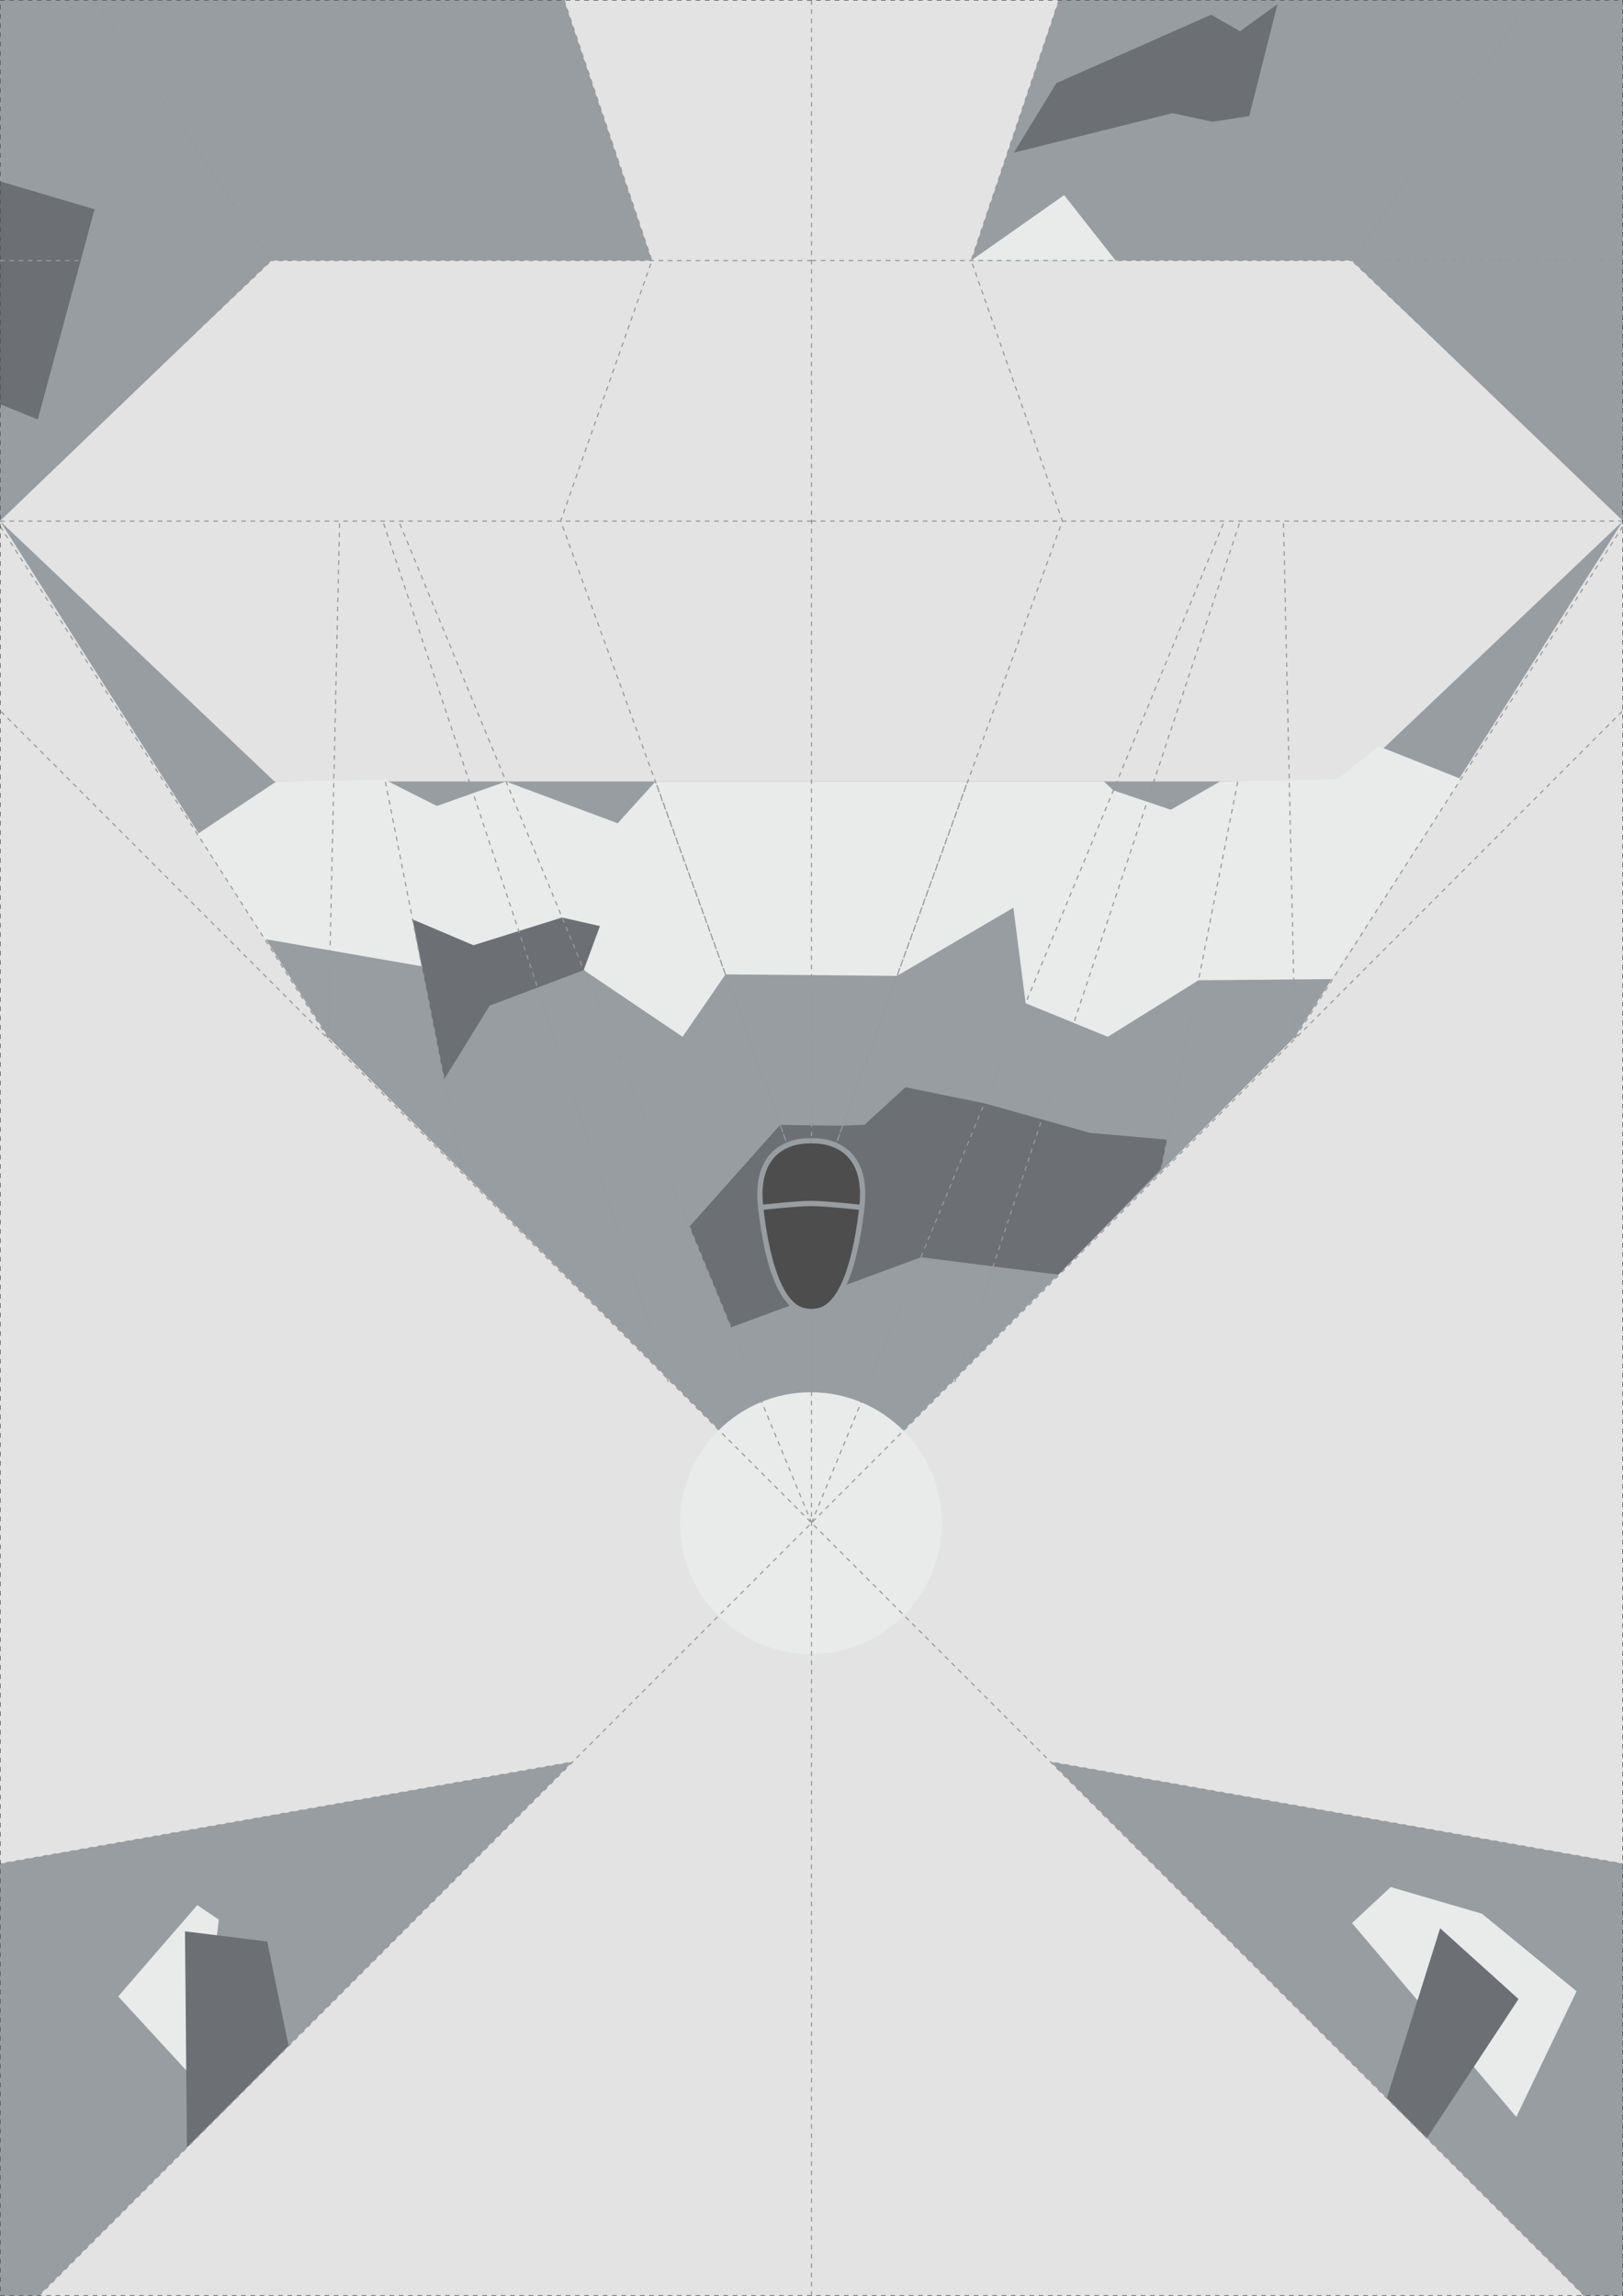 <svg id="svg5" width="210mm" height="297mm" version="1.1" viewBox="0 0 210 297" xmlns="http://www.w3.org/2000/svg" xmlns:xlink="http://www.w3.org/1999/xlink">
 <g id="layer9">
  <rect id="bounds" width="210" height="297" fill="#e3e3e3" stop-color="#000000"/>
  <g id="pattern_2">
   <path id="pattern2_base" d="m0 67.4 35.104-33.7h49.235l-11.365-33.7h-72.973zm105 129.6-62.56-62.876-42.44-66.728 35.509 33.7h69.491zm-105 99.996h5l69.041-69.058-74.041 13.17zm210-229.6-35.104-33.7h-49.235l11.365-33.7h72.973zm-105 129.6 62.56-62.876 42.44-66.728-35.509 33.7h-69.491zm105 99.996h-5l-69.041-69.058 74.041 13.17z" fill="#989da1"/>
   <path id="pattern2_camo1" d="m125.66 33.7h18.683l-6.653-8.458zm-100.1 74.187 10.201-6.787 14.042-0.224 6.728 3.389 8.938-3.164 14.451 5.404 4.893-5.404h58.024l1.221 1.142 7.436 2.51 6.359-3.644 15.21-0.28 5.294-4.307 10.694 4.252-16.738 25.889-17.241 0.153-11.731 7.312-10.634-4.346-1.583-12.354-15.063 8.815-22.191-0.189-5.552 8.073-12.792-8.631-12.139 3.566-8.817-4.053-20.335-3.532zm-10.263 150.38 10.421 11.333 2.599-21.265-2.791-1.877zm159.64-9.485 21.256 25.084 7.797-16.262-12.239-10.034-11.81-3.449z" fill="#e9ebea"/>
   <path id="pattern2_camo2" d="m89.206 158.69 5.37 13.029 24.588-9.075 17.773 2.256 13.326-13.729 0.739-3.74-9.993-0.881-13.637-3.82-10.212-2.074-5.307 4.854-2.818 0.116-8.104-0.095zm-35.837-39.758 4.09 20.71 5.893-9.541 12.173-4.601 2.103-5.7-4.909-1.105-11.455 3.585zm-48.481-64.672 7.342-27.188-12.442-3.675 0.002 28.802zm126.3-34.517 20.505-5.1 5.223 1.11 4.724-0.749 3.651-14.458-4.851 3.496-3.728-2.136-20.021 8.847zm-107 258.07 13.147-13.146-2.764-13.499-10.635-1.32zm155.25-6.371 5.177 5.177 11.869-18.013-10.145-9.153z" fill="#6c6f74"/>
   <circle id="pattern2_radar" cx="104.92" cy="197.04" r="16.931" fill="#e9ebea" stop-color="#000000"/>
  </g>
  <g id="guideline" fill="none" stroke-dasharray="0.6, 0.6" stroke-width=".15">
   <path id="guide" d="m210.42 67.4-35.519-33.7 22.861-33.7m-30.194 134.28 42.852-66.876m-105.42 129.6 53.421-129.6m9.143 66.876-1.497-66.876m-42.528 111.37 36.932-111.37m-10.207 83.768 9.932-50.292m-23.169-100.88-11.365 33.7 11.801 33.7-32.462 89.325 20.186-55.625m85.191 140.08-74.418-13.237m69.041 69.058-100-99.996 104.91-105m-104.91-58.3h105.26m-105.26 33.7h105.19m-210.6-1e-6 35.519-33.7-22.861-33.7m30.194 134.28-42.852-66.876m105.42 129.6-53.421-129.6m-9.143 66.876 1.497-66.876m42.528 111.37-36.932-111.37m10.207 83.768-9.932-50.292m23.169-100.88 11.365 33.7-11.801 33.7 32.462 89.325-20.186-55.625m-85.191 140.08 74.418-13.237m-69.041 69.058 100-99.996-104.91-105m104.91-58.3h-105.26m105.26 33.7h-105.19" stroke="#999999"/>
   <path id="centerLine" d="m105 0v297" stroke="#999999"/>
   <rect id="border" width="210" height="297" stop-color="#000000" stroke="#4d4d4d"/>
  </g>
  <g id="parts">
   <path id="cockpit" transform="matrix(.852 0 0 .852 15.514 25.148)" d="m112.72 153.83s-5.482-0.614-7.724-0.615m0 16.417s0.449-0.013 1.071-0.13c1.724-0.326 5.124-2.532 6.619-15.756 1.221-10.797-7.69-10.033-7.69-10.033m-7.724 10.116s5.482-0.614 7.724-0.615m0 16.417s-0.449-0.013-1.071-0.13c-1.724-0.326-5.124-2.532-6.619-15.756-1.221-10.797 7.69-10.033 7.69-10.033" fill="#4d4d4d"/>
   <path id="cockpitBorder" transform="matrix(.852 0 0 .852 15.514 25.148)" d="m112.72 153.83s-5.482-0.614-7.724-0.615m0 16.417s0.449-0.013 1.071-0.13c1.724-0.326 5.124-2.532 6.619-15.756 1.221-10.797-7.69-10.033-7.69-10.033m-7.724 10.116s5.482-0.614 7.724-0.615m0 16.417s-0.449-0.013-1.071-0.13c-1.724-0.326-5.124-2.532-6.619-15.756-1.221-10.797 7.69-10.033 7.69-10.033" fill="none" stroke="#989da1" stroke-width=".8"/>
  </g>
  <g id="decal">
   <image id="roundel_wingR" transform="matrix(-.97 -.242 -.262 .965 0 0)" x="-22.597" y="5.241" width="12.644" height="11.585" preserveAspectRatio="xMidYMid" xlink:href="../fe/src/assets/roundels/soviet.svg"/>
   <image id="roundel_wingL" transform="matrix(.97 -.242 .262 .965 0 0)" x="180.58" y="56.114" width="12.644" height="11.585" preserveAspectRatio="xMidYMid" xlink:href="../fe/src/assets/roundels/soviet.svg"/>
   <image id="roundel_tailR" transform="matrix(-.165 -.986 -.989 .145 0 0)" x="-278.65" y="23.168" width="12.644" height="11.585" preserveAspectRatio="xMidYMid" xlink:href="../fe/src/assets/roundels/soviet.svg"/>
   <image id="roundel_tailL" transform="matrix(.165 -.986 .989 .145 0 0)" x="-248.13" y="230.86" width="12.644" height="11.585" preserveAspectRatio="xMidYMid" xlink:href="../fe/src/assets/roundels/soviet.svg"/>
  </g>
 </g>
</svg>
